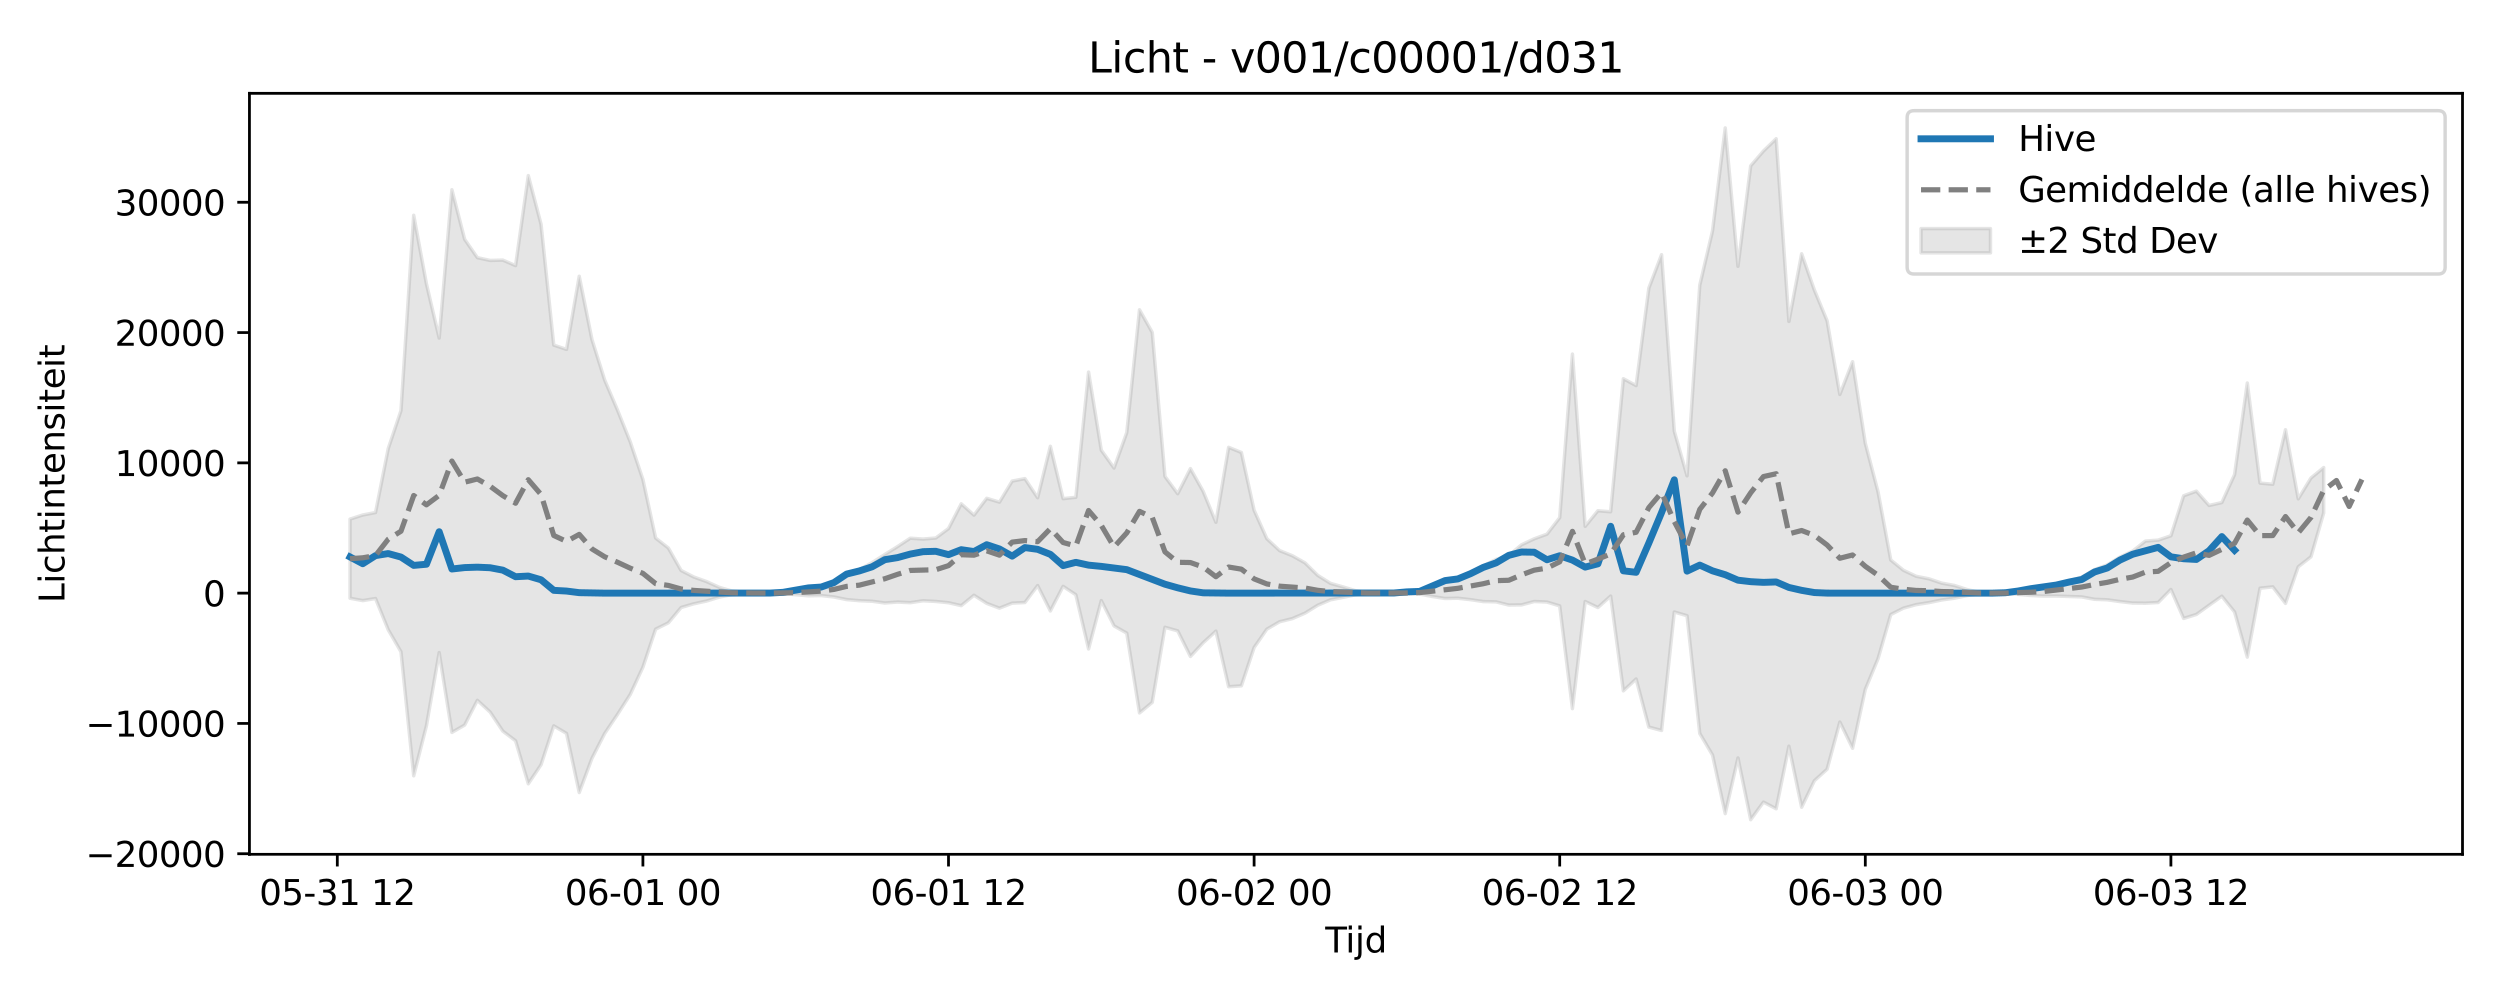 <?xml version="1.0" encoding="utf-8" standalone="no"?>
<!DOCTYPE svg PUBLIC "-//W3C//DTD SVG 1.1//EN"
  "http://www.w3.org/Graphics/SVG/1.1/DTD/svg11.dtd">
<svg xmlns:xlink="http://www.w3.org/1999/xlink" width="720pt" height="288pt" viewBox="0 0 720 288" xmlns="http://www.w3.org/2000/svg" version="1.1">
 <defs>
  <style type="text/css">*{stroke-linejoin: round; stroke-linecap: butt}</style>
 </defs>
 <g id="figure_1">
  <g id="patch_1">
   <path d="M 0 288 
L 720 288 
L 720 0 
L 0 0 
z
" style="fill: #ffffff"/>
  </g>
  <g id="axes_1">
   <g id="patch_2">
    <path d="M 71.84 246.04 
L 709.2 246.04 
L 709.2 26.88 
L 71.84 26.88 
z
" style="fill: #ffffff"/>
   </g>
   <g id="FillBetweenPolyCollection_1">
    <defs>
     <path id="mda56609ae5" d="M 100.811 -138.494 
L 100.811 -115.703 
L 104.478 -115.023 
L 108.145 -115.623 
L 111.813 -106.62 
L 115.48 -100.29 
L 119.147 -64.571 
L 122.814 -78.968 
L 126.481 -100.059 
L 130.149 -77.064 
L 133.816 -79.173 
L 137.483 -86.309 
L 141.15 -82.925 
L 144.817 -77.426 
L 148.485 -74.645 
L 152.152 -62.268 
L 155.819 -67.745 
L 159.486 -78.948 
L 163.153 -76.773 
L 166.821 -59.75 
L 170.488 -69.609 
L 174.155 -76.759 
L 177.822 -82.215 
L 181.489 -87.951 
L 185.157 -95.834 
L 188.824 -106.807 
L 192.491 -108.622 
L 196.158 -113.041 
L 199.825 -114.106 
L 203.493 -114.904 
L 207.16 -116.034 
L 210.827 -116.761 
L 214.494 -117.039 
L 218.161 -117.165 
L 221.829 -117.161 
L 225.496 -117.038 
L 229.163 -116.716 
L 232.83 -116.411 
L 236.497 -116.476 
L 240.165 -116.068 
L 243.832 -115.317 
L 247.499 -115 
L 251.166 -114.838 
L 254.833 -114.338 
L 258.501 -114.604 
L 262.168 -114.428 
L 265.835 -114.98 
L 269.502 -114.783 
L 273.169 -114.416 
L 276.837 -113.574 
L 280.504 -116.566 
L 284.171 -114.227 
L 287.838 -112.846 
L 291.506 -114.295 
L 295.173 -114.468 
L 298.84 -119.355 
L 302.507 -112.042 
L 306.174 -119.131 
L 309.842 -116.706 
L 313.509 -101.097 
L 317.176 -115.022 
L 320.843 -107.732 
L 324.51 -105.656 
L 328.178 -82.675 
L 331.845 -85.717 
L 335.512 -107.345 
L 339.179 -106.304 
L 342.846 -98.937 
L 346.514 -102.887 
L 350.181 -106.236 
L 353.848 -90.218 
L 357.515 -90.483 
L 361.182 -101.502 
L 364.85 -106.797 
L 368.517 -108.932 
L 372.184 -109.838 
L 375.851 -111.414 
L 379.518 -113.691 
L 383.186 -115.256 
L 386.853 -115.963 
L 390.52 -116.721 
L 394.187 -117.114 
L 397.854 -117.173 
L 401.522 -117.147 
L 405.189 -116.974 
L 408.856 -116.913 
L 412.523 -116.209 
L 416.19 -115.632 
L 419.858 -115.706 
L 423.525 -115.296 
L 427.192 -114.743 
L 430.859 -114.662 
L 434.526 -113.744 
L 438.194 -113.79 
L 441.861 -114.767 
L 445.528 -114.609 
L 449.195 -113.494 
L 452.862 -83.909 
L 456.53 -114.769 
L 460.197 -113.027 
L 463.864 -116.335 
L 467.531 -89.032 
L 471.198 -92.454 
L 474.866 -78.601 
L 478.533 -77.619 
L 482.2 -111.748 
L 485.867 -110.667 
L 489.534 -76.762 
L 493.202 -70.55 
L 496.869 -53.676 
L 500.536 -69.714 
L 504.203 -51.922 
L 507.871 -56.99 
L 511.538 -55.078 
L 515.205 -73.093 
L 518.872 -55.512 
L 522.539 -63.145 
L 526.207 -66.466 
L 529.874 -80.051 
L 533.541 -72.497 
L 537.208 -89.466 
L 540.875 -98.288 
L 544.543 -111.013 
L 548.21 -112.862 
L 551.877 -113.867 
L 555.544 -114.45 
L 559.211 -115.207 
L 562.879 -115.715 
L 566.546 -116.474 
L 570.213 -117.042 
L 573.88 -117.163 
L 577.547 -117.105 
L 581.215 -116.818 
L 584.882 -116.49 
L 588.549 -116.327 
L 592.216 -116.335 
L 595.883 -116.211 
L 599.551 -116.088 
L 603.218 -115.4 
L 606.885 -115.257 
L 610.552 -114.748 
L 614.219 -114.319 
L 617.887 -114.281 
L 621.554 -114.474 
L 625.221 -118.237 
L 628.888 -109.886 
L 632.555 -111.037 
L 636.223 -113.679 
L 639.89 -116.298 
L 643.557 -111.75 
L 647.224 -98.75 
L 650.891 -118.598 
L 654.559 -118.983 
L 658.226 -114.224 
L 661.893 -124.76 
L 665.56 -127.635 
L 669.227 -140.285 
L 669.227 -153.343 
L 669.227 -153.343 
L 665.56 -150.337 
L 661.893 -144.328 
L 658.226 -164.238 
L 654.559 -148.537 
L 650.891 -148.872 
L 647.224 -177.696 
L 643.557 -151.319 
L 639.89 -143.264 
L 636.223 -142.425 
L 632.555 -146.547 
L 628.888 -145.221 
L 625.221 -133.698 
L 621.554 -132.447 
L 617.887 -132.18 
L 614.219 -129.299 
L 610.552 -127.566 
L 606.885 -125.317 
L 603.218 -123.938 
L 599.551 -121.782 
L 595.883 -120.725 
L 592.216 -119.825 
L 588.549 -118.956 
L 584.882 -118.391 
L 581.215 -117.731 
L 577.547 -117.281 
L 573.88 -117.197 
L 570.213 -117.373 
L 566.546 -118.205 
L 562.879 -119.386 
L 559.211 -120.063 
L 555.544 -121.301 
L 551.877 -122.028 
L 548.21 -123.747 
L 544.543 -126.723 
L 540.875 -146.358 
L 537.208 -160.338 
L 533.541 -183.832 
L 529.874 -174.4 
L 526.207 -195.613 
L 522.539 -204.48 
L 518.872 -214.916 
L 515.205 -195.42 
L 511.538 -248.044 
L 507.871 -244.509 
L 504.203 -240.238 
L 500.536 -211.309 
L 496.869 -251.158 
L 493.202 -221.505 
L 489.534 -205.843 
L 485.867 -150.961 
L 482.2 -163.799 
L 478.533 -214.655 
L 474.866 -205.022 
L 471.198 -176.954 
L 467.531 -178.935 
L 463.864 -140.609 
L 460.197 -140.908 
L 456.53 -136.405 
L 452.862 -186.025 
L 449.195 -138.908 
L 445.528 -134.164 
L 441.861 -132.825 
L 438.194 -131.094 
L 434.526 -128.018 
L 430.859 -126.888 
L 427.192 -125.036 
L 423.525 -123.146 
L 419.858 -121.424 
L 416.19 -120.665 
L 412.523 -119.182 
L 408.856 -117.756 
L 405.189 -117.513 
L 401.522 -117.219 
L 397.854 -117.181 
L 394.187 -117.267 
L 390.52 -117.843 
L 386.853 -118.955 
L 383.186 -119.991 
L 379.518 -122.285 
L 375.851 -125.894 
L 372.184 -127.955 
L 368.517 -129.436 
L 364.85 -132.858 
L 361.182 -141.063 
L 357.515 -157.684 
L 353.848 -159.173 
L 350.181 -137.577 
L 346.514 -146.487 
L 342.846 -153.04 
L 339.179 -145.812 
L 335.512 -150.787 
L 331.845 -192.274 
L 328.178 -198.785 
L 324.51 -163.417 
L 320.843 -153.207 
L 317.176 -158.351 
L 313.509 -180.84 
L 309.842 -144.785 
L 306.174 -144.386 
L 302.507 -159.477 
L 298.84 -144.65 
L 295.173 -150.162 
L 291.506 -149.453 
L 287.838 -143.379 
L 284.171 -144.494 
L 280.504 -139.647 
L 276.837 -142.907 
L 273.169 -135.78 
L 269.502 -133.05 
L 265.835 -132.753 
L 262.168 -133.004 
L 258.501 -130.592 
L 254.833 -128.315 
L 251.166 -125.974 
L 247.499 -123.953 
L 243.832 -122.923 
L 240.165 -120.432 
L 236.497 -119.028 
L 232.83 -118.608 
L 229.163 -117.923 
L 225.496 -117.384 
L 221.829 -117.199 
L 218.161 -117.192 
L 214.494 -117.378 
L 210.827 -117.784 
L 207.16 -118.85 
L 203.493 -120.507 
L 199.825 -121.821 
L 196.158 -123.703 
L 192.491 -130.173 
L 188.824 -133.037 
L 185.157 -149.907 
L 181.489 -160.801 
L 177.822 -169.949 
L 174.155 -178.529 
L 170.488 -190.202 
L 166.821 -208.441 
L 163.153 -187.37 
L 159.486 -188.616 
L 155.819 -223.428 
L 152.152 -237.424 
L 148.485 -211.504 
L 144.817 -213.095 
L 141.15 -212.998 
L 137.483 -213.793 
L 133.816 -219.081 
L 130.149 -233.361 
L 126.481 -190.632 
L 122.814 -206.244 
L 119.147 -226.007 
L 115.48 -169.736 
L 111.813 -158.816 
L 108.145 -140.388 
L 104.478 -139.685 
L 100.811 -138.494 
z
" style="stroke: #808080; stroke-opacity: 0.2"/>
    </defs>
    <g clip-path="url(#p25a0b46c69)">
     <use xlink:href="#mda56609ae5" x="0" y="288" style="fill: #808080; fill-opacity: 0.2; stroke: #808080; stroke-opacity: 0.2"/>
    </g>
   </g>
   <g id="matplotlib.axis_1">
    <g id="xtick_1">
     <g id="line2d_1">
      <defs>
       <path id="m43eadaebea" d="M 0 0 
L 0 3.5 
" style="stroke: #000000; stroke-width: 0.8"/>
      </defs>
      <g>
       <use xlink:href="#m43eadaebea" x="97.144" y="246.04" style="stroke: #000000; stroke-width: 0.8"/>
      </g>
     </g>
     <g id="text_1">
      <!-- 05-31 12 -->
      <g transform="translate(74.663 260.638) scale(0.1 -0.1)">
       <defs>
        <path id="DejaVuSans-30" d="M 2034 4250 
Q 1547 4250 1301 3770 
Q 1056 3291 1056 2328 
Q 1056 1369 1301 889 
Q 1547 409 2034 409 
Q 2525 409 2770 889 
Q 3016 1369 3016 2328 
Q 3016 3291 2770 3770 
Q 2525 4250 2034 4250 
z
M 2034 4750 
Q 2819 4750 3233 4129 
Q 3647 3509 3647 2328 
Q 3647 1150 3233 529 
Q 2819 -91 2034 -91 
Q 1250 -91 836 529 
Q 422 1150 422 2328 
Q 422 3509 836 4129 
Q 1250 4750 2034 4750 
z
" transform="scale(0.016)"/>
        <path id="DejaVuSans-35" d="M 691 4666 
L 3169 4666 
L 3169 4134 
L 1269 4134 
L 1269 2991 
Q 1406 3038 1543 3061 
Q 1681 3084 1819 3084 
Q 2600 3084 3056 2656 
Q 3513 2228 3513 1497 
Q 3513 744 3044 326 
Q 2575 -91 1722 -91 
Q 1428 -91 1123 -41 
Q 819 9 494 109 
L 494 744 
Q 775 591 1075 516 
Q 1375 441 1709 441 
Q 2250 441 2565 725 
Q 2881 1009 2881 1497 
Q 2881 1984 2565 2268 
Q 2250 2553 1709 2553 
Q 1456 2553 1204 2497 
Q 953 2441 691 2322 
L 691 4666 
z
" transform="scale(0.016)"/>
        <path id="DejaVuSans-2d" d="M 313 2009 
L 1997 2009 
L 1997 1497 
L 313 1497 
L 313 2009 
z
" transform="scale(0.016)"/>
        <path id="DejaVuSans-33" d="M 2597 2516 
Q 3050 2419 3304 2112 
Q 3559 1806 3559 1356 
Q 3559 666 3084 287 
Q 2609 -91 1734 -91 
Q 1441 -91 1130 -33 
Q 819 25 488 141 
L 488 750 
Q 750 597 1062 519 
Q 1375 441 1716 441 
Q 2309 441 2620 675 
Q 2931 909 2931 1356 
Q 2931 1769 2642 2001 
Q 2353 2234 1838 2234 
L 1294 2234 
L 1294 2753 
L 1863 2753 
Q 2328 2753 2575 2939 
Q 2822 3125 2822 3475 
Q 2822 3834 2567 4026 
Q 2313 4219 1838 4219 
Q 1578 4219 1281 4162 
Q 984 4106 628 3988 
L 628 4550 
Q 988 4650 1302 4700 
Q 1616 4750 1894 4750 
Q 2613 4750 3031 4423 
Q 3450 4097 3450 3541 
Q 3450 3153 3228 2886 
Q 3006 2619 2597 2516 
z
" transform="scale(0.016)"/>
        <path id="DejaVuSans-31" d="M 794 531 
L 1825 531 
L 1825 4091 
L 703 3866 
L 703 4441 
L 1819 4666 
L 2450 4666 
L 2450 531 
L 3481 531 
L 3481 0 
L 794 0 
L 794 531 
z
" transform="scale(0.016)"/>
        <path id="DejaVuSans-20" transform="scale(0.016)"/>
        <path id="DejaVuSans-32" d="M 1228 531 
L 3431 531 
L 3431 0 
L 469 0 
L 469 531 
Q 828 903 1448 1529 
Q 2069 2156 2228 2338 
Q 2531 2678 2651 2914 
Q 2772 3150 2772 3378 
Q 2772 3750 2511 3984 
Q 2250 4219 1831 4219 
Q 1534 4219 1204 4116 
Q 875 4013 500 3803 
L 500 4441 
Q 881 4594 1212 4672 
Q 1544 4750 1819 4750 
Q 2544 4750 2975 4387 
Q 3406 4025 3406 3419 
Q 3406 3131 3298 2873 
Q 3191 2616 2906 2266 
Q 2828 2175 2409 1742 
Q 1991 1309 1228 531 
z
" transform="scale(0.016)"/>
       </defs>
       <use xlink:href="#DejaVuSans-30"/>
       <use xlink:href="#DejaVuSans-35" transform="translate(63.623 0)"/>
       <use xlink:href="#DejaVuSans-2d" transform="translate(127.246 0)"/>
       <use xlink:href="#DejaVuSans-33" transform="translate(163.33 0)"/>
       <use xlink:href="#DejaVuSans-31" transform="translate(226.953 0)"/>
       <use xlink:href="#DejaVuSans-20" transform="translate(290.576 0)"/>
       <use xlink:href="#DejaVuSans-31" transform="translate(322.363 0)"/>
       <use xlink:href="#DejaVuSans-32" transform="translate(385.986 0)"/>
      </g>
     </g>
    </g>
    <g id="xtick_2">
     <g id="line2d_2">
      <g>
       <use xlink:href="#m43eadaebea" x="185.157" y="246.04" style="stroke: #000000; stroke-width: 0.8"/>
      </g>
     </g>
     <g id="text_2">
      <!-- 06-01 00 -->
      <g transform="translate(162.676 260.638) scale(0.1 -0.1)">
       <defs>
        <path id="DejaVuSans-36" d="M 2113 2584 
Q 1688 2584 1439 2293 
Q 1191 2003 1191 1497 
Q 1191 994 1439 701 
Q 1688 409 2113 409 
Q 2538 409 2786 701 
Q 3034 994 3034 1497 
Q 3034 2003 2786 2293 
Q 2538 2584 2113 2584 
z
M 3366 4563 
L 3366 3988 
Q 3128 4100 2886 4159 
Q 2644 4219 2406 4219 
Q 1781 4219 1451 3797 
Q 1122 3375 1075 2522 
Q 1259 2794 1537 2939 
Q 1816 3084 2150 3084 
Q 2853 3084 3261 2657 
Q 3669 2231 3669 1497 
Q 3669 778 3244 343 
Q 2819 -91 2113 -91 
Q 1303 -91 875 529 
Q 447 1150 447 2328 
Q 447 3434 972 4092 
Q 1497 4750 2381 4750 
Q 2619 4750 2861 4703 
Q 3103 4656 3366 4563 
z
" transform="scale(0.016)"/>
       </defs>
       <use xlink:href="#DejaVuSans-30"/>
       <use xlink:href="#DejaVuSans-36" transform="translate(63.623 0)"/>
       <use xlink:href="#DejaVuSans-2d" transform="translate(127.246 0)"/>
       <use xlink:href="#DejaVuSans-30" transform="translate(163.33 0)"/>
       <use xlink:href="#DejaVuSans-31" transform="translate(226.953 0)"/>
       <use xlink:href="#DejaVuSans-20" transform="translate(290.576 0)"/>
       <use xlink:href="#DejaVuSans-30" transform="translate(322.363 0)"/>
       <use xlink:href="#DejaVuSans-30" transform="translate(385.986 0)"/>
      </g>
     </g>
    </g>
    <g id="xtick_3">
     <g id="line2d_3">
      <g>
       <use xlink:href="#m43eadaebea" x="273.169" y="246.04" style="stroke: #000000; stroke-width: 0.8"/>
      </g>
     </g>
     <g id="text_3">
      <!-- 06-01 12 -->
      <g transform="translate(250.689 260.638) scale(0.1 -0.1)">
       <use xlink:href="#DejaVuSans-30"/>
       <use xlink:href="#DejaVuSans-36" transform="translate(63.623 0)"/>
       <use xlink:href="#DejaVuSans-2d" transform="translate(127.246 0)"/>
       <use xlink:href="#DejaVuSans-30" transform="translate(163.33 0)"/>
       <use xlink:href="#DejaVuSans-31" transform="translate(226.953 0)"/>
       <use xlink:href="#DejaVuSans-20" transform="translate(290.576 0)"/>
       <use xlink:href="#DejaVuSans-31" transform="translate(322.363 0)"/>
       <use xlink:href="#DejaVuSans-32" transform="translate(385.986 0)"/>
      </g>
     </g>
    </g>
    <g id="xtick_4">
     <g id="line2d_4">
      <g>
       <use xlink:href="#m43eadaebea" x="361.182" y="246.04" style="stroke: #000000; stroke-width: 0.8"/>
      </g>
     </g>
     <g id="text_4">
      <!-- 06-02 00 -->
      <g transform="translate(338.702 260.638) scale(0.1 -0.1)">
       <use xlink:href="#DejaVuSans-30"/>
       <use xlink:href="#DejaVuSans-36" transform="translate(63.623 0)"/>
       <use xlink:href="#DejaVuSans-2d" transform="translate(127.246 0)"/>
       <use xlink:href="#DejaVuSans-30" transform="translate(163.33 0)"/>
       <use xlink:href="#DejaVuSans-32" transform="translate(226.953 0)"/>
       <use xlink:href="#DejaVuSans-20" transform="translate(290.576 0)"/>
       <use xlink:href="#DejaVuSans-30" transform="translate(322.363 0)"/>
       <use xlink:href="#DejaVuSans-30" transform="translate(385.986 0)"/>
      </g>
     </g>
    </g>
    <g id="xtick_5">
     <g id="line2d_5">
      <g>
       <use xlink:href="#m43eadaebea" x="449.195" y="246.04" style="stroke: #000000; stroke-width: 0.8"/>
      </g>
     </g>
     <g id="text_5">
      <!-- 06-02 12 -->
      <g transform="translate(426.715 260.638) scale(0.1 -0.1)">
       <use xlink:href="#DejaVuSans-30"/>
       <use xlink:href="#DejaVuSans-36" transform="translate(63.623 0)"/>
       <use xlink:href="#DejaVuSans-2d" transform="translate(127.246 0)"/>
       <use xlink:href="#DejaVuSans-30" transform="translate(163.33 0)"/>
       <use xlink:href="#DejaVuSans-32" transform="translate(226.953 0)"/>
       <use xlink:href="#DejaVuSans-20" transform="translate(290.576 0)"/>
       <use xlink:href="#DejaVuSans-31" transform="translate(322.363 0)"/>
       <use xlink:href="#DejaVuSans-32" transform="translate(385.986 0)"/>
      </g>
     </g>
    </g>
    <g id="xtick_6">
     <g id="line2d_6">
      <g>
       <use xlink:href="#m43eadaebea" x="537.208" y="246.04" style="stroke: #000000; stroke-width: 0.8"/>
      </g>
     </g>
     <g id="text_6">
      <!-- 06-03 00 -->
      <g transform="translate(514.728 260.638) scale(0.1 -0.1)">
       <use xlink:href="#DejaVuSans-30"/>
       <use xlink:href="#DejaVuSans-36" transform="translate(63.623 0)"/>
       <use xlink:href="#DejaVuSans-2d" transform="translate(127.246 0)"/>
       <use xlink:href="#DejaVuSans-30" transform="translate(163.33 0)"/>
       <use xlink:href="#DejaVuSans-33" transform="translate(226.953 0)"/>
       <use xlink:href="#DejaVuSans-20" transform="translate(290.576 0)"/>
       <use xlink:href="#DejaVuSans-30" transform="translate(322.363 0)"/>
       <use xlink:href="#DejaVuSans-30" transform="translate(385.986 0)"/>
      </g>
     </g>
    </g>
    <g id="xtick_7">
     <g id="line2d_7">
      <g>
       <use xlink:href="#m43eadaebea" x="625.221" y="246.04" style="stroke: #000000; stroke-width: 0.8"/>
      </g>
     </g>
     <g id="text_7">
      <!-- 06-03 12 -->
      <g transform="translate(602.741 260.638) scale(0.1 -0.1)">
       <use xlink:href="#DejaVuSans-30"/>
       <use xlink:href="#DejaVuSans-36" transform="translate(63.623 0)"/>
       <use xlink:href="#DejaVuSans-2d" transform="translate(127.246 0)"/>
       <use xlink:href="#DejaVuSans-30" transform="translate(163.33 0)"/>
       <use xlink:href="#DejaVuSans-33" transform="translate(226.953 0)"/>
       <use xlink:href="#DejaVuSans-20" transform="translate(290.576 0)"/>
       <use xlink:href="#DejaVuSans-31" transform="translate(322.363 0)"/>
       <use xlink:href="#DejaVuSans-32" transform="translate(385.986 0)"/>
      </g>
     </g>
    </g>
    <g id="text_8">
     <!-- Tijd -->
     <g transform="translate(381.67 274.317) scale(0.1 -0.1)">
      <defs>
       <path id="DejaVuSans-54" d="M -19 4666 
L 3928 4666 
L 3928 4134 
L 2272 4134 
L 2272 0 
L 1638 0 
L 1638 4134 
L -19 4134 
L -19 4666 
z
" transform="scale(0.016)"/>
       <path id="DejaVuSans-69" d="M 603 3500 
L 1178 3500 
L 1178 0 
L 603 0 
L 603 3500 
z
M 603 4863 
L 1178 4863 
L 1178 4134 
L 603 4134 
L 603 4863 
z
" transform="scale(0.016)"/>
       <path id="DejaVuSans-6a" d="M 603 3500 
L 1178 3500 
L 1178 -63 
Q 1178 -731 923 -1031 
Q 669 -1331 103 -1331 
L -116 -1331 
L -116 -844 
L 38 -844 
Q 366 -844 484 -692 
Q 603 -541 603 -63 
L 603 3500 
z
M 603 4863 
L 1178 4863 
L 1178 4134 
L 603 4134 
L 603 4863 
z
" transform="scale(0.016)"/>
       <path id="DejaVuSans-64" d="M 2906 2969 
L 2906 4863 
L 3481 4863 
L 3481 0 
L 2906 0 
L 2906 525 
Q 2725 213 2448 61 
Q 2172 -91 1784 -91 
Q 1150 -91 751 415 
Q 353 922 353 1747 
Q 353 2572 751 3078 
Q 1150 3584 1784 3584 
Q 2172 3584 2448 3432 
Q 2725 3281 2906 2969 
z
M 947 1747 
Q 947 1113 1208 752 
Q 1469 391 1925 391 
Q 2381 391 2643 752 
Q 2906 1113 2906 1747 
Q 2906 2381 2643 2742 
Q 2381 3103 1925 3103 
Q 1469 3103 1208 2742 
Q 947 2381 947 1747 
z
" transform="scale(0.016)"/>
      </defs>
      <use xlink:href="#DejaVuSans-54"/>
      <use xlink:href="#DejaVuSans-69" transform="translate(57.959 0)"/>
      <use xlink:href="#DejaVuSans-6a" transform="translate(85.742 0)"/>
      <use xlink:href="#DejaVuSans-64" transform="translate(113.525 0)"/>
     </g>
    </g>
   </g>
   <g id="matplotlib.axis_2">
    <g id="ytick_1">
     <g id="line2d_8">
      <defs>
       <path id="m4afcfb319f" d="M 0 0 
L -3.5 0 
" style="stroke: #000000; stroke-width: 0.8"/>
      </defs>
      <g>
       <use xlink:href="#m4afcfb319f" x="71.84" y="245.87" style="stroke: #000000; stroke-width: 0.8"/>
      </g>
     </g>
     <g id="text_9">
      <!-- −20000 -->
      <g transform="translate(24.648 249.669) scale(0.1 -0.1)">
       <defs>
        <path id="DejaVuSans-2212" d="M 678 2272 
L 4684 2272 
L 4684 1741 
L 678 1741 
L 678 2272 
z
" transform="scale(0.016)"/>
       </defs>
       <use xlink:href="#DejaVuSans-2212"/>
       <use xlink:href="#DejaVuSans-32" transform="translate(83.789 0)"/>
       <use xlink:href="#DejaVuSans-30" transform="translate(147.412 0)"/>
       <use xlink:href="#DejaVuSans-30" transform="translate(211.035 0)"/>
       <use xlink:href="#DejaVuSans-30" transform="translate(274.658 0)"/>
       <use xlink:href="#DejaVuSans-30" transform="translate(338.281 0)"/>
      </g>
     </g>
    </g>
    <g id="ytick_2">
     <g id="line2d_9">
      <g>
       <use xlink:href="#m4afcfb319f" x="71.84" y="208.347" style="stroke: #000000; stroke-width: 0.8"/>
      </g>
     </g>
     <g id="text_10">
      <!-- −10000 -->
      <g transform="translate(24.648 212.146) scale(0.1 -0.1)">
       <use xlink:href="#DejaVuSans-2212"/>
       <use xlink:href="#DejaVuSans-31" transform="translate(83.789 0)"/>
       <use xlink:href="#DejaVuSans-30" transform="translate(147.412 0)"/>
       <use xlink:href="#DejaVuSans-30" transform="translate(211.035 0)"/>
       <use xlink:href="#DejaVuSans-30" transform="translate(274.658 0)"/>
       <use xlink:href="#DejaVuSans-30" transform="translate(338.281 0)"/>
      </g>
     </g>
    </g>
    <g id="ytick_3">
     <g id="line2d_10">
      <g>
       <use xlink:href="#m4afcfb319f" x="71.84" y="170.824" style="stroke: #000000; stroke-width: 0.8"/>
      </g>
     </g>
     <g id="text_11">
      <!-- 0 -->
      <g transform="translate(58.477 174.623) scale(0.1 -0.1)">
       <use xlink:href="#DejaVuSans-30"/>
      </g>
     </g>
    </g>
    <g id="ytick_4">
     <g id="line2d_11">
      <g>
       <use xlink:href="#m4afcfb319f" x="71.84" y="133.301" style="stroke: #000000; stroke-width: 0.8"/>
      </g>
     </g>
     <g id="text_12">
      <!-- 10000 -->
      <g transform="translate(33.028 137.1) scale(0.1 -0.1)">
       <use xlink:href="#DejaVuSans-31"/>
       <use xlink:href="#DejaVuSans-30" transform="translate(63.623 0)"/>
       <use xlink:href="#DejaVuSans-30" transform="translate(127.246 0)"/>
       <use xlink:href="#DejaVuSans-30" transform="translate(190.869 0)"/>
       <use xlink:href="#DejaVuSans-30" transform="translate(254.492 0)"/>
      </g>
     </g>
    </g>
    <g id="ytick_5">
     <g id="line2d_12">
      <g>
       <use xlink:href="#m4afcfb319f" x="71.84" y="95.778" style="stroke: #000000; stroke-width: 0.8"/>
      </g>
     </g>
     <g id="text_13">
      <!-- 20000 -->
      <g transform="translate(33.028 99.577) scale(0.1 -0.1)">
       <use xlink:href="#DejaVuSans-32"/>
       <use xlink:href="#DejaVuSans-30" transform="translate(63.623 0)"/>
       <use xlink:href="#DejaVuSans-30" transform="translate(127.246 0)"/>
       <use xlink:href="#DejaVuSans-30" transform="translate(190.869 0)"/>
       <use xlink:href="#DejaVuSans-30" transform="translate(254.492 0)"/>
      </g>
     </g>
    </g>
    <g id="ytick_6">
     <g id="line2d_13">
      <g>
       <use xlink:href="#m4afcfb319f" x="71.84" y="58.254" style="stroke: #000000; stroke-width: 0.8"/>
      </g>
     </g>
     <g id="text_14">
      <!-- 30000 -->
      <g transform="translate(33.028 62.054) scale(0.1 -0.1)">
       <use xlink:href="#DejaVuSans-33"/>
       <use xlink:href="#DejaVuSans-30" transform="translate(63.623 0)"/>
       <use xlink:href="#DejaVuSans-30" transform="translate(127.246 0)"/>
       <use xlink:href="#DejaVuSans-30" transform="translate(190.869 0)"/>
       <use xlink:href="#DejaVuSans-30" transform="translate(254.492 0)"/>
      </g>
     </g>
    </g>
    <g id="text_15">
     <!-- Lichtintensiteit -->
     <g transform="translate(18.568 173.656) rotate(-90) scale(0.1 -0.1)">
      <defs>
       <path id="DejaVuSans-4c" d="M 628 4666 
L 1259 4666 
L 1259 531 
L 3531 531 
L 3531 0 
L 628 0 
L 628 4666 
z
" transform="scale(0.016)"/>
       <path id="DejaVuSans-63" d="M 3122 3366 
L 3122 2828 
Q 2878 2963 2633 3030 
Q 2388 3097 2138 3097 
Q 1578 3097 1268 2742 
Q 959 2388 959 1747 
Q 959 1106 1268 751 
Q 1578 397 2138 397 
Q 2388 397 2633 464 
Q 2878 531 3122 666 
L 3122 134 
Q 2881 22 2623 -34 
Q 2366 -91 2075 -91 
Q 1284 -91 818 406 
Q 353 903 353 1747 
Q 353 2603 823 3093 
Q 1294 3584 2113 3584 
Q 2378 3584 2631 3529 
Q 2884 3475 3122 3366 
z
" transform="scale(0.016)"/>
       <path id="DejaVuSans-68" d="M 3513 2113 
L 3513 0 
L 2938 0 
L 2938 2094 
Q 2938 2591 2744 2837 
Q 2550 3084 2163 3084 
Q 1697 3084 1428 2787 
Q 1159 2491 1159 1978 
L 1159 0 
L 581 0 
L 581 4863 
L 1159 4863 
L 1159 2956 
Q 1366 3272 1645 3428 
Q 1925 3584 2291 3584 
Q 2894 3584 3203 3211 
Q 3513 2838 3513 2113 
z
" transform="scale(0.016)"/>
       <path id="DejaVuSans-74" d="M 1172 4494 
L 1172 3500 
L 2356 3500 
L 2356 3053 
L 1172 3053 
L 1172 1153 
Q 1172 725 1289 603 
Q 1406 481 1766 481 
L 2356 481 
L 2356 0 
L 1766 0 
Q 1100 0 847 248 
Q 594 497 594 1153 
L 594 3053 
L 172 3053 
L 172 3500 
L 594 3500 
L 594 4494 
L 1172 4494 
z
" transform="scale(0.016)"/>
       <path id="DejaVuSans-6e" d="M 3513 2113 
L 3513 0 
L 2938 0 
L 2938 2094 
Q 2938 2591 2744 2837 
Q 2550 3084 2163 3084 
Q 1697 3084 1428 2787 
Q 1159 2491 1159 1978 
L 1159 0 
L 581 0 
L 581 3500 
L 1159 3500 
L 1159 2956 
Q 1366 3272 1645 3428 
Q 1925 3584 2291 3584 
Q 2894 3584 3203 3211 
Q 3513 2838 3513 2113 
z
" transform="scale(0.016)"/>
       <path id="DejaVuSans-65" d="M 3597 1894 
L 3597 1613 
L 953 1613 
Q 991 1019 1311 708 
Q 1631 397 2203 397 
Q 2534 397 2845 478 
Q 3156 559 3463 722 
L 3463 178 
Q 3153 47 2828 -22 
Q 2503 -91 2169 -91 
Q 1331 -91 842 396 
Q 353 884 353 1716 
Q 353 2575 817 3079 
Q 1281 3584 2069 3584 
Q 2775 3584 3186 3129 
Q 3597 2675 3597 1894 
z
M 3022 2063 
Q 3016 2534 2758 2815 
Q 2500 3097 2075 3097 
Q 1594 3097 1305 2825 
Q 1016 2553 972 2059 
L 3022 2063 
z
" transform="scale(0.016)"/>
       <path id="DejaVuSans-73" d="M 2834 3397 
L 2834 2853 
Q 2591 2978 2328 3040 
Q 2066 3103 1784 3103 
Q 1356 3103 1142 2972 
Q 928 2841 928 2578 
Q 928 2378 1081 2264 
Q 1234 2150 1697 2047 
L 1894 2003 
Q 2506 1872 2764 1633 
Q 3022 1394 3022 966 
Q 3022 478 2636 193 
Q 2250 -91 1575 -91 
Q 1294 -91 989 -36 
Q 684 19 347 128 
L 347 722 
Q 666 556 975 473 
Q 1284 391 1588 391 
Q 1994 391 2212 530 
Q 2431 669 2431 922 
Q 2431 1156 2273 1281 
Q 2116 1406 1581 1522 
L 1381 1569 
Q 847 1681 609 1914 
Q 372 2147 372 2553 
Q 372 3047 722 3315 
Q 1072 3584 1716 3584 
Q 2034 3584 2315 3537 
Q 2597 3491 2834 3397 
z
" transform="scale(0.016)"/>
      </defs>
      <use xlink:href="#DejaVuSans-4c"/>
      <use xlink:href="#DejaVuSans-69" transform="translate(55.713 0)"/>
      <use xlink:href="#DejaVuSans-63" transform="translate(83.496 0)"/>
      <use xlink:href="#DejaVuSans-68" transform="translate(138.477 0)"/>
      <use xlink:href="#DejaVuSans-74" transform="translate(201.855 0)"/>
      <use xlink:href="#DejaVuSans-69" transform="translate(241.064 0)"/>
      <use xlink:href="#DejaVuSans-6e" transform="translate(268.848 0)"/>
      <use xlink:href="#DejaVuSans-74" transform="translate(332.227 0)"/>
      <use xlink:href="#DejaVuSans-65" transform="translate(371.436 0)"/>
      <use xlink:href="#DejaVuSans-6e" transform="translate(432.959 0)"/>
      <use xlink:href="#DejaVuSans-73" transform="translate(496.338 0)"/>
      <use xlink:href="#DejaVuSans-69" transform="translate(548.438 0)"/>
      <use xlink:href="#DejaVuSans-74" transform="translate(576.221 0)"/>
      <use xlink:href="#DejaVuSans-65" transform="translate(615.43 0)"/>
      <use xlink:href="#DejaVuSans-69" transform="translate(676.953 0)"/>
      <use xlink:href="#DejaVuSans-74" transform="translate(704.736 0)"/>
     </g>
    </g>
   </g>
   <g id="line2d_14">
    <path d="M 100.811 160.407 
L 104.478 162.348 
L 108.145 160.017 
L 111.813 159.425 
L 115.48 160.434 
L 119.147 162.831 
L 122.814 162.501 
L 126.481 153.144 
L 130.149 163.873 
L 133.816 163.465 
L 137.483 163.345 
L 141.15 163.509 
L 144.817 164.2 
L 148.485 166.094 
L 152.152 165.904 
L 155.819 166.975 
L 159.486 170.019 
L 163.153 170.224 
L 166.821 170.688 
L 174.155 170.824 
L 221.829 170.799 
L 225.496 170.593 
L 232.83 169.315 
L 236.497 169.071 
L 240.165 167.793 
L 243.832 165.332 
L 247.499 164.427 
L 251.166 163.241 
L 254.833 161.186 
L 258.501 160.59 
L 262.168 159.574 
L 265.835 158.881 
L 269.502 158.775 
L 273.169 159.733 
L 276.837 158.309 
L 280.504 158.845 
L 284.171 156.877 
L 287.838 158.102 
L 291.506 160.17 
L 295.173 157.704 
L 298.84 158.206 
L 302.507 159.656 
L 306.174 162.893 
L 309.842 161.954 
L 313.509 162.761 
L 317.176 163.118 
L 324.51 164.057 
L 335.512 168.254 
L 339.179 169.291 
L 342.846 170.19 
L 346.514 170.732 
L 353.848 170.824 
L 401.522 170.776 
L 405.189 170.46 
L 408.856 170.325 
L 416.19 167.206 
L 419.858 166.732 
L 423.525 165.217 
L 427.192 163.407 
L 430.859 162.114 
L 434.526 159.943 
L 438.194 158.978 
L 441.861 159.043 
L 445.528 161.212 
L 449.195 160.058 
L 452.862 161.309 
L 456.53 163.327 
L 460.197 162.385 
L 463.864 151.574 
L 467.531 164.398 
L 471.198 164.824 
L 474.866 156.396 
L 478.533 147.62 
L 482.2 138.191 
L 485.867 164.485 
L 489.534 162.753 
L 493.202 164.402 
L 496.869 165.519 
L 500.536 167.094 
L 504.203 167.52 
L 507.871 167.719 
L 511.538 167.603 
L 515.205 169.184 
L 518.872 170.022 
L 522.539 170.656 
L 526.207 170.814 
L 566.546 170.824 
L 573.88 170.818 
L 577.547 170.707 
L 581.215 170.211 
L 584.882 169.542 
L 592.216 168.496 
L 595.883 167.633 
L 599.551 166.899 
L 603.218 164.733 
L 606.885 163.579 
L 610.552 161.3 
L 614.219 159.618 
L 621.554 157.641 
L 625.221 160.365 
L 628.888 160.918 
L 632.555 161.12 
L 636.223 158.596 
L 639.89 154.54 
L 643.557 158.468 
L 643.557 158.468 
" clip-path="url(#p25a0b46c69)" style="fill: none; stroke: #1f77b4; stroke-width: 2; stroke-linecap: square"/>
   </g>
   <g id="line2d_15">
    <path d="M 100.811 160.901 
L 104.478 160.646 
L 108.145 159.995 
L 111.813 155.282 
L 115.48 152.987 
L 119.147 142.711 
L 122.814 145.394 
L 126.481 142.654 
L 130.149 132.788 
L 133.816 138.873 
L 137.483 137.949 
L 141.15 140.038 
L 144.817 142.739 
L 148.485 144.926 
L 152.152 138.154 
L 155.819 142.414 
L 159.486 154.218 
L 163.153 155.929 
L 166.821 153.905 
L 170.488 158.095 
L 174.155 160.356 
L 177.822 161.918 
L 181.489 163.624 
L 185.157 165.129 
L 188.824 168.078 
L 192.491 168.603 
L 196.158 169.628 
L 199.825 170.036 
L 210.827 170.727 
L 221.829 170.82 
L 229.163 170.68 
L 236.497 170.248 
L 240.165 169.75 
L 243.832 168.88 
L 247.499 168.523 
L 254.833 166.673 
L 258.501 165.402 
L 262.168 164.284 
L 269.502 164.083 
L 273.169 162.902 
L 276.837 159.76 
L 280.504 159.894 
L 284.171 158.639 
L 287.838 159.887 
L 291.506 156.126 
L 295.173 155.685 
L 298.84 155.998 
L 302.507 152.24 
L 306.174 156.242 
L 309.842 157.254 
L 313.509 147.031 
L 317.176 151.313 
L 320.843 157.53 
L 324.51 153.463 
L 328.178 147.27 
L 331.845 149.005 
L 335.512 158.934 
L 339.179 161.942 
L 342.846 162.011 
L 346.514 163.313 
L 350.181 166.093 
L 353.848 163.304 
L 357.515 163.916 
L 361.182 166.717 
L 364.85 168.172 
L 368.517 168.816 
L 375.851 169.346 
L 379.518 170.012 
L 383.186 170.377 
L 394.187 170.809 
L 405.189 170.756 
L 408.856 170.666 
L 416.19 169.852 
L 419.858 169.435 
L 427.192 168.111 
L 430.859 167.225 
L 434.526 167.119 
L 438.194 165.558 
L 441.861 164.204 
L 445.528 163.613 
L 449.195 161.799 
L 452.862 153.033 
L 456.53 162.413 
L 460.197 161.032 
L 463.864 159.528 
L 467.531 154.016 
L 471.198 153.296 
L 474.866 146.188 
L 478.533 141.863 
L 482.2 150.226 
L 485.867 157.186 
L 489.534 146.697 
L 493.202 141.972 
L 496.869 135.583 
L 500.536 147.489 
L 504.203 141.92 
L 507.871 137.25 
L 511.538 136.439 
L 515.205 153.744 
L 518.872 152.786 
L 522.539 154.187 
L 526.207 156.961 
L 529.874 160.775 
L 533.541 159.836 
L 537.208 163.098 
L 540.875 165.677 
L 544.543 169.132 
L 548.21 169.696 
L 551.877 170.052 
L 555.544 170.125 
L 559.211 170.365 
L 562.879 170.449 
L 570.213 170.793 
L 577.547 170.807 
L 584.882 170.56 
L 588.549 170.359 
L 599.551 169.065 
L 603.218 168.331 
L 606.885 167.713 
L 610.552 166.843 
L 614.219 166.191 
L 617.887 164.769 
L 621.554 164.539 
L 625.221 162.032 
L 628.888 160.447 
L 632.555 159.208 
L 636.223 159.948 
L 643.557 156.466 
L 647.224 149.777 
L 650.891 154.265 
L 654.559 154.24 
L 658.226 148.769 
L 661.893 153.456 
L 665.56 149.014 
L 669.227 141.186 
L 672.895 138.383 
L 676.562 145.855 
L 680.229 138.085 
L 680.229 138.085 
" clip-path="url(#p25a0b46c69)" style="fill: none; stroke-dasharray: 5.55,2.4; stroke-dashoffset: 0; stroke: #808080; stroke-width: 1.5"/>
   </g>
   <g id="patch_3">
    <path d="M 71.84 246.04 
L 71.84 26.88 
" style="fill: none; stroke: #000000; stroke-width: 0.8; stroke-linejoin: miter; stroke-linecap: square"/>
   </g>
   <g id="patch_4">
    <path d="M 709.2 246.04 
L 709.2 26.88 
" style="fill: none; stroke: #000000; stroke-width: 0.8; stroke-linejoin: miter; stroke-linecap: square"/>
   </g>
   <g id="patch_5">
    <path d="M 71.84 246.04 
L 709.2 246.04 
" style="fill: none; stroke: #000000; stroke-width: 0.8; stroke-linejoin: miter; stroke-linecap: square"/>
   </g>
   <g id="patch_6">
    <path d="M 71.84 26.88 
L 709.2 26.88 
" style="fill: none; stroke: #000000; stroke-width: 0.8; stroke-linejoin: miter; stroke-linecap: square"/>
   </g>
   <g id="text_16">
    <!-- Licht - v001/c00001/d031 -->
    <g transform="translate(313.383 20.88) scale(0.12 -0.12)">
     <defs>
      <path id="DejaVuSans-76" d="M 191 3500 
L 800 3500 
L 1894 563 
L 2988 3500 
L 3597 3500 
L 2284 0 
L 1503 0 
L 191 3500 
z
" transform="scale(0.016)"/>
      <path id="DejaVuSans-2f" d="M 1625 4666 
L 2156 4666 
L 531 -594 
L 0 -594 
L 1625 4666 
z
" transform="scale(0.016)"/>
     </defs>
     <use xlink:href="#DejaVuSans-4c"/>
     <use xlink:href="#DejaVuSans-69" transform="translate(55.713 0)"/>
     <use xlink:href="#DejaVuSans-63" transform="translate(83.496 0)"/>
     <use xlink:href="#DejaVuSans-68" transform="translate(138.477 0)"/>
     <use xlink:href="#DejaVuSans-74" transform="translate(201.855 0)"/>
     <use xlink:href="#DejaVuSans-20" transform="translate(241.064 0)"/>
     <use xlink:href="#DejaVuSans-2d" transform="translate(272.852 0)"/>
     <use xlink:href="#DejaVuSans-20" transform="translate(308.936 0)"/>
     <use xlink:href="#DejaVuSans-76" transform="translate(340.723 0)"/>
     <use xlink:href="#DejaVuSans-30" transform="translate(399.902 0)"/>
     <use xlink:href="#DejaVuSans-30" transform="translate(463.525 0)"/>
     <use xlink:href="#DejaVuSans-31" transform="translate(527.148 0)"/>
     <use xlink:href="#DejaVuSans-2f" transform="translate(590.771 0)"/>
     <use xlink:href="#DejaVuSans-63" transform="translate(624.463 0)"/>
     <use xlink:href="#DejaVuSans-30" transform="translate(679.443 0)"/>
     <use xlink:href="#DejaVuSans-30" transform="translate(743.066 0)"/>
     <use xlink:href="#DejaVuSans-30" transform="translate(806.689 0)"/>
     <use xlink:href="#DejaVuSans-30" transform="translate(870.312 0)"/>
     <use xlink:href="#DejaVuSans-31" transform="translate(933.936 0)"/>
     <use xlink:href="#DejaVuSans-2f" transform="translate(997.559 0)"/>
     <use xlink:href="#DejaVuSans-64" transform="translate(1031.25 0)"/>
     <use xlink:href="#DejaVuSans-30" transform="translate(1094.727 0)"/>
     <use xlink:href="#DejaVuSans-33" transform="translate(1158.35 0)"/>
     <use xlink:href="#DejaVuSans-31" transform="translate(1221.973 0)"/>
    </g>
   </g>
   <g id="legend_1">
    <g id="patch_7">
     <path d="M 551.256 78.914 
L 702.2 78.914 
Q 704.2 78.914 704.2 76.914 
L 704.2 33.88 
Q 704.2 31.88 702.2 31.88 
L 551.256 31.88 
Q 549.256 31.88 549.256 33.88 
L 549.256 76.914 
Q 549.256 78.914 551.256 78.914 
z
" style="fill: #ffffff; opacity: 0.8; stroke: #cccccc; stroke-linejoin: miter"/>
    </g>
    <g id="line2d_16">
     <path d="M 553.256 39.978 
L 563.256 39.978 
L 573.256 39.978 
" style="fill: none; stroke: #1f77b4; stroke-width: 2; stroke-linecap: square"/>
    </g>
    <g id="text_17">
     <!-- Hive -->
     <g transform="translate(581.256 43.478) scale(0.1 -0.1)">
      <defs>
       <path id="DejaVuSans-48" d="M 628 4666 
L 1259 4666 
L 1259 2753 
L 3553 2753 
L 3553 4666 
L 4184 4666 
L 4184 0 
L 3553 0 
L 3553 2222 
L 1259 2222 
L 1259 0 
L 628 0 
L 628 4666 
z
" transform="scale(0.016)"/>
      </defs>
      <use xlink:href="#DejaVuSans-48"/>
      <use xlink:href="#DejaVuSans-69" transform="translate(75.195 0)"/>
      <use xlink:href="#DejaVuSans-76" transform="translate(102.979 0)"/>
      <use xlink:href="#DejaVuSans-65" transform="translate(162.158 0)"/>
     </g>
    </g>
    <g id="line2d_17">
     <path d="M 553.256 54.657 
L 563.256 54.657 
L 573.256 54.657 
" style="fill: none; stroke-dasharray: 5.55,2.4; stroke-dashoffset: 0; stroke: #808080; stroke-width: 1.5"/>
    </g>
    <g id="text_18">
     <!-- Gemiddelde (alle hives) -->
     <g transform="translate(581.256 58.157) scale(0.1 -0.1)">
      <defs>
       <path id="DejaVuSans-47" d="M 3809 666 
L 3809 1919 
L 2778 1919 
L 2778 2438 
L 4434 2438 
L 4434 434 
Q 4069 175 3628 42 
Q 3188 -91 2688 -91 
Q 1594 -91 976 548 
Q 359 1188 359 2328 
Q 359 3472 976 4111 
Q 1594 4750 2688 4750 
Q 3144 4750 3555 4637 
Q 3966 4525 4313 4306 
L 4313 3634 
Q 3963 3931 3569 4081 
Q 3175 4231 2741 4231 
Q 1884 4231 1454 3753 
Q 1025 3275 1025 2328 
Q 1025 1384 1454 906 
Q 1884 428 2741 428 
Q 3075 428 3337 486 
Q 3600 544 3809 666 
z
" transform="scale(0.016)"/>
       <path id="DejaVuSans-6d" d="M 3328 2828 
Q 3544 3216 3844 3400 
Q 4144 3584 4550 3584 
Q 5097 3584 5394 3201 
Q 5691 2819 5691 2113 
L 5691 0 
L 5113 0 
L 5113 2094 
Q 5113 2597 4934 2840 
Q 4756 3084 4391 3084 
Q 3944 3084 3684 2787 
Q 3425 2491 3425 1978 
L 3425 0 
L 2847 0 
L 2847 2094 
Q 2847 2600 2669 2842 
Q 2491 3084 2119 3084 
Q 1678 3084 1418 2786 
Q 1159 2488 1159 1978 
L 1159 0 
L 581 0 
L 581 3500 
L 1159 3500 
L 1159 2956 
Q 1356 3278 1631 3431 
Q 1906 3584 2284 3584 
Q 2666 3584 2933 3390 
Q 3200 3197 3328 2828 
z
" transform="scale(0.016)"/>
       <path id="DejaVuSans-6c" d="M 603 4863 
L 1178 4863 
L 1178 0 
L 603 0 
L 603 4863 
z
" transform="scale(0.016)"/>
       <path id="DejaVuSans-28" d="M 1984 4856 
Q 1566 4138 1362 3434 
Q 1159 2731 1159 2009 
Q 1159 1288 1364 580 
Q 1569 -128 1984 -844 
L 1484 -844 
Q 1016 -109 783 600 
Q 550 1309 550 2009 
Q 550 2706 781 3412 
Q 1013 4119 1484 4856 
L 1984 4856 
z
" transform="scale(0.016)"/>
       <path id="DejaVuSans-61" d="M 2194 1759 
Q 1497 1759 1228 1600 
Q 959 1441 959 1056 
Q 959 750 1161 570 
Q 1363 391 1709 391 
Q 2188 391 2477 730 
Q 2766 1069 2766 1631 
L 2766 1759 
L 2194 1759 
z
M 3341 1997 
L 3341 0 
L 2766 0 
L 2766 531 
Q 2569 213 2275 61 
Q 1981 -91 1556 -91 
Q 1019 -91 701 211 
Q 384 513 384 1019 
Q 384 1609 779 1909 
Q 1175 2209 1959 2209 
L 2766 2209 
L 2766 2266 
Q 2766 2663 2505 2880 
Q 2244 3097 1772 3097 
Q 1472 3097 1187 3025 
Q 903 2953 641 2809 
L 641 3341 
Q 956 3463 1253 3523 
Q 1550 3584 1831 3584 
Q 2591 3584 2966 3190 
Q 3341 2797 3341 1997 
z
" transform="scale(0.016)"/>
       <path id="DejaVuSans-29" d="M 513 4856 
L 1013 4856 
Q 1481 4119 1714 3412 
Q 1947 2706 1947 2009 
Q 1947 1309 1714 600 
Q 1481 -109 1013 -844 
L 513 -844 
Q 928 -128 1133 580 
Q 1338 1288 1338 2009 
Q 1338 2731 1133 3434 
Q 928 4138 513 4856 
z
" transform="scale(0.016)"/>
      </defs>
      <use xlink:href="#DejaVuSans-47"/>
      <use xlink:href="#DejaVuSans-65" transform="translate(77.49 0)"/>
      <use xlink:href="#DejaVuSans-6d" transform="translate(139.014 0)"/>
      <use xlink:href="#DejaVuSans-69" transform="translate(236.426 0)"/>
      <use xlink:href="#DejaVuSans-64" transform="translate(264.209 0)"/>
      <use xlink:href="#DejaVuSans-64" transform="translate(327.686 0)"/>
      <use xlink:href="#DejaVuSans-65" transform="translate(391.162 0)"/>
      <use xlink:href="#DejaVuSans-6c" transform="translate(452.686 0)"/>
      <use xlink:href="#DejaVuSans-64" transform="translate(480.469 0)"/>
      <use xlink:href="#DejaVuSans-65" transform="translate(543.945 0)"/>
      <use xlink:href="#DejaVuSans-20" transform="translate(605.469 0)"/>
      <use xlink:href="#DejaVuSans-28" transform="translate(637.256 0)"/>
      <use xlink:href="#DejaVuSans-61" transform="translate(676.27 0)"/>
      <use xlink:href="#DejaVuSans-6c" transform="translate(737.549 0)"/>
      <use xlink:href="#DejaVuSans-6c" transform="translate(765.332 0)"/>
      <use xlink:href="#DejaVuSans-65" transform="translate(793.115 0)"/>
      <use xlink:href="#DejaVuSans-20" transform="translate(854.639 0)"/>
      <use xlink:href="#DejaVuSans-68" transform="translate(886.426 0)"/>
      <use xlink:href="#DejaVuSans-69" transform="translate(949.805 0)"/>
      <use xlink:href="#DejaVuSans-76" transform="translate(977.588 0)"/>
      <use xlink:href="#DejaVuSans-65" transform="translate(1036.768 0)"/>
      <use xlink:href="#DejaVuSans-73" transform="translate(1098.291 0)"/>
      <use xlink:href="#DejaVuSans-29" transform="translate(1150.391 0)"/>
     </g>
    </g>
    <g id="patch_8">
     <path d="M 553.256 72.835 
L 573.256 72.835 
L 573.256 65.835 
L 553.256 65.835 
z
" style="fill: #808080; fill-opacity: 0.2; stroke: #808080; stroke-opacity: 0.2; stroke-linejoin: miter"/>
    </g>
    <g id="text_19">
     <!-- ±2 Std Dev -->
     <g transform="translate(581.256 72.835) scale(0.1 -0.1)">
      <defs>
       <path id="DejaVuSans-b1" d="M 2944 4013 
L 2944 2803 
L 4684 2803 
L 4684 2272 
L 2944 2272 
L 2944 1063 
L 2419 1063 
L 2419 2272 
L 678 2272 
L 678 2803 
L 2419 2803 
L 2419 4013 
L 2944 4013 
z
M 678 531 
L 4684 531 
L 4684 0 
L 678 0 
L 678 531 
z
" transform="scale(0.016)"/>
       <path id="DejaVuSans-53" d="M 3425 4513 
L 3425 3897 
Q 3066 4069 2747 4153 
Q 2428 4238 2131 4238 
Q 1616 4238 1336 4038 
Q 1056 3838 1056 3469 
Q 1056 3159 1242 3001 
Q 1428 2844 1947 2747 
L 2328 2669 
Q 3034 2534 3370 2195 
Q 3706 1856 3706 1288 
Q 3706 609 3251 259 
Q 2797 -91 1919 -91 
Q 1588 -91 1214 -16 
Q 841 59 441 206 
L 441 856 
Q 825 641 1194 531 
Q 1563 422 1919 422 
Q 2459 422 2753 634 
Q 3047 847 3047 1241 
Q 3047 1584 2836 1778 
Q 2625 1972 2144 2069 
L 1759 2144 
Q 1053 2284 737 2584 
Q 422 2884 422 3419 
Q 422 4038 858 4394 
Q 1294 4750 2059 4750 
Q 2388 4750 2728 4690 
Q 3069 4631 3425 4513 
z
" transform="scale(0.016)"/>
       <path id="DejaVuSans-44" d="M 1259 4147 
L 1259 519 
L 2022 519 
Q 2988 519 3436 956 
Q 3884 1394 3884 2338 
Q 3884 3275 3436 3711 
Q 2988 4147 2022 4147 
L 1259 4147 
z
M 628 4666 
L 1925 4666 
Q 3281 4666 3915 4102 
Q 4550 3538 4550 2338 
Q 4550 1131 3912 565 
Q 3275 0 1925 0 
L 628 0 
L 628 4666 
z
" transform="scale(0.016)"/>
      </defs>
      <use xlink:href="#DejaVuSans-b1"/>
      <use xlink:href="#DejaVuSans-32" transform="translate(83.789 0)"/>
      <use xlink:href="#DejaVuSans-20" transform="translate(147.412 0)"/>
      <use xlink:href="#DejaVuSans-53" transform="translate(179.199 0)"/>
      <use xlink:href="#DejaVuSans-74" transform="translate(242.676 0)"/>
      <use xlink:href="#DejaVuSans-64" transform="translate(281.885 0)"/>
      <use xlink:href="#DejaVuSans-20" transform="translate(345.361 0)"/>
      <use xlink:href="#DejaVuSans-44" transform="translate(377.148 0)"/>
      <use xlink:href="#DejaVuSans-65" transform="translate(454.15 0)"/>
      <use xlink:href="#DejaVuSans-76" transform="translate(515.674 0)"/>
     </g>
    </g>
   </g>
  </g>
 </g>
 <defs>
  <clipPath id="p25a0b46c69">
   <rect x="71.84" y="26.88" width="637.36" height="219.16"/>
  </clipPath>
 </defs>
</svg>
